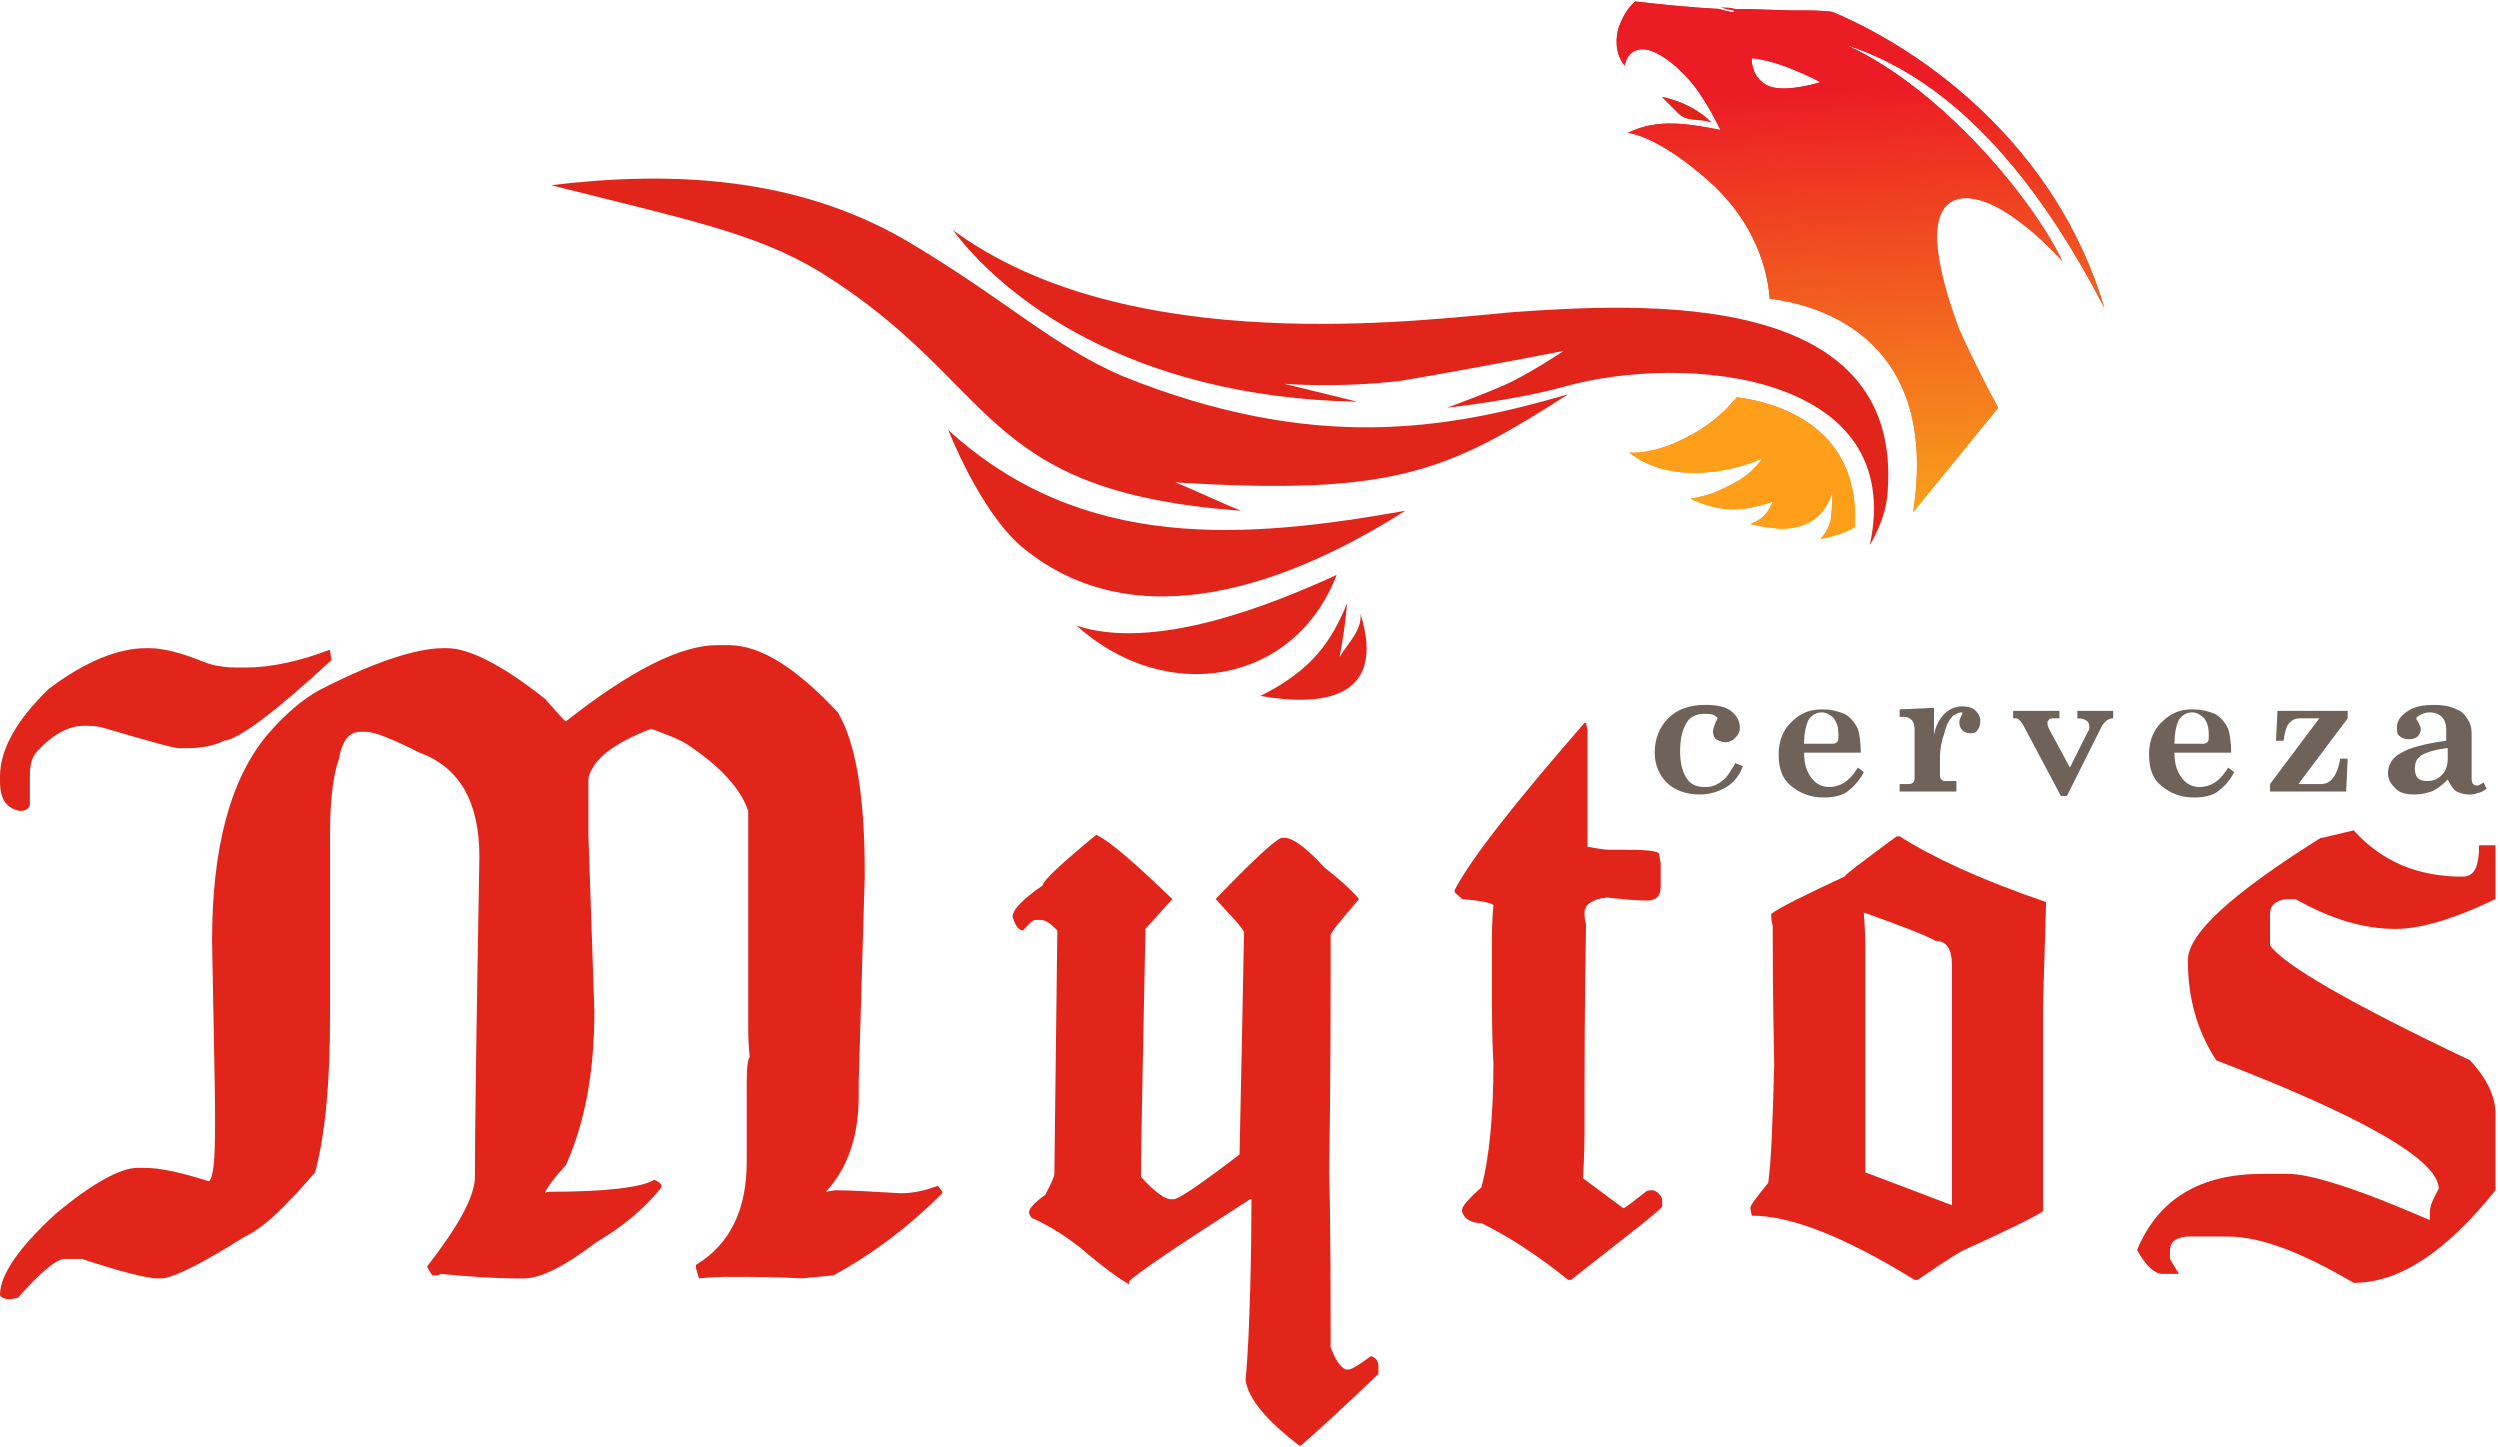 <?xml version="1.0" encoding="utf-8"?>
<!-- Generator: Adobe Illustrator 23.0.1, SVG Export Plug-In . SVG Version: 6.00 Build 0)  -->
<svg version="1.1" id="Layer_1" xmlns="http://www.w3.org/2000/svg" xmlns:xlink="http://www.w3.org/1999/xlink" x="0px" y="0px"
	 viewBox="0 0 167.4 96.9" style="enable-background:new 0 0 167.4 96.9;" xml:space="preserve">
<style type="text/css">
	.st0{fill-rule:evenodd;clip-rule:evenodd;fill:#E1251B;}
	.st1{fill:url(#SVGID_1_);}
	.st2{fill:#FF9E18;}
	.st3{fill:url(#SVGID_2_);}
	.st4{fill:url(#SVGID_3_);}
	.st5{fill:#E1251B;}
	.st6{fill:url(#SVGID_4_);}
	.st7{fill:url(#SVGID_5_);}
	.st8{fill:#6F6259;}
</style>
<g>
	<g>
		<g>
			<path class="st0" d="M90.2,40.4c-1,2.4-2.2,4.4-5.8,6.2c4,0.7,8.5,0.3,6.7-5.5c0.1,1.1-0.8,1.9-1.4,2.9
				C89.9,42.9,90.1,41.7,90.2,40.4L90.2,40.4z M63.8,15.4c11.8,8.7,31.6,6,37.5,5.5c8.6-0.6,26.1-1.6,25.1,12
				c-0.1,1.9-1.2,3.6-1.2,3.6c2.5-11.5-12.3-12.9-20.5-10.6c-3.2,0.9-7.8,1.4-7.8,1.4s2.2-0.8,3.8-1.5c1.6-0.7,4-2.3,4-2.3
				s-6.7,1.3-10.9,2C89.6,26,86,25.7,86,25.7l4.9,1.2C75.5,26.6,67.1,19.8,63.8,15.4L63.8,15.4z M60.5,16
				c-7.2-4.1-15.3-4.6-23.6-3.6c9.1,2.3,13.7,3.2,18,5.8C67,25.7,65.3,32.9,83.1,34.2c-1.5-0.6-2.9-1.3-4.4-1.9
				c14.6,0.9,18.2-0.7,26.3-5.9c-8.2,2.4-17.1,3.9-29.8-1.2C70.5,23.2,67.3,20,60.5,16L60.5,16z M63.5,28.8c0,0,2.1,5.4,4.9,7.8
				c7.8,6.5,18.3,2.3,25.7-2.4C83.4,36.1,72.5,37,63.5,28.8L63.5,28.8z M89.5,38.5c-4.6,2.1-12.2,5.1-17.4,3.4
				C78.1,47.3,86.7,45.8,89.5,38.5L89.5,38.5z"/>
		</g>
		<g>
			
				<linearGradient id="SVGID_1_" gradientUnits="userSpaceOnUse" x1="108.654" y1="1428.213" x2="107.115" y2="1456.941" gradientTransform="matrix(1 0 0 1 9.393 -1421.392)">
				<stop  offset="0" style="stop-color:#EC1C24"/>
				<stop  offset="1" style="stop-color:#F89F1B"/>
			</linearGradient>
			<path class="st1" d="M116.3,26.6c-0.9,1.1-2,2-3.4,2.7c-2.3,1.2-3.8,1-3.8,1c2.5,2,6.4,1.5,8.9,0.4c0,0-0.1,0.2-0.4,0.5
				c-0.8,0.9-1.6,1.2-2.6,1.7c-0.7,0.3-1.8,0.5-1.8,0.5c2,0.9,3.4,0.9,5.5,0.2c0,0,0,0.1-0.1,0.2c-0.3,0.7-0.7,1-1.4,1.3
				c0,0,1.4,0.3,2.1,0.3c1.6,0,2.9-0.7,3.4-2.5c0,0,0,1-0.1,1.8c-0.1,0.8-0.8,1.5-0.7,1.4c0.9-0.2,1.6-0.4,2.3-0.8
				C124.6,28.3,118.6,26.9,116.3,26.6z"/>
			<path class="st2" d="M116.3,26.6c-0.9,1.1-2,2-3.4,2.7c-2.3,1.2-3.8,1-3.8,1c2.5,2,6.4,1.5,8.9,0.4c0,0-0.1,0.2-0.4,0.5
				c-0.8,0.9-1.6,1.2-2.6,1.7c-0.7,0.3-1.8,0.5-1.8,0.5c2,0.9,3.4,0.9,5.5,0.2c0,0,0,0.1-0.1,0.2c-0.3,0.7-0.7,1-1.4,1.3
				c0,0,1.4,0.3,2.1,0.3c1.6,0,2.9-0.7,3.4-2.5c0,0,0,1-0.1,1.8c-0.1,0.8-0.8,1.5-0.7,1.4c0.9-0.2,1.6-0.4,2.3-0.8
				C124.6,28.3,118.6,26.9,116.3,26.6z"/>
			
				<linearGradient id="SVGID_2_" gradientUnits="userSpaceOnUse" x1="106.641" y1="1427.824" x2="108.168" y2="1456.34" gradientTransform="matrix(1 0 0 1 9.393 -1421.392)">
				<stop  offset="0" style="stop-color:#EC1C24"/>
				<stop  offset="1" style="stop-color:#F89F1B"/>
			</linearGradient>
			<path class="st3" d="M116.2,0.6C116.2,0.6,116.2,0.6,116.2,0.6c-0.3-0.1-0.6-0.1-1-0.1C115.9,0.7,116.3,0.8,116.2,0.6z"/>
			
				<linearGradient id="SVGID_3_" gradientUnits="userSpaceOnUse" x1="103.631" y1="1427.951" x2="102.093" y2="1456.651" gradientTransform="matrix(1 0 0 1 9.393 -1421.392)">
				<stop  offset="0" style="stop-color:#EC1C24"/>
				<stop  offset="1" style="stop-color:#F89F1B"/>
			</linearGradient>
			<path class="st4" d="M114.6,8.2c-1.4-1.4-3.3-1.7-3.3-1.7l1.1,1.1C113,8.2,113.9,7.9,114.6,8.2z"/>
			<path class="st5" d="M114.6,8.2c-1.4-1.4-3.3-1.7-3.3-1.7l1.1,1.1C113,8.2,113.9,7.9,114.6,8.2z"/>
			
				<linearGradient id="SVGID_4_" gradientUnits="userSpaceOnUse" x1="115.529" y1="1428.588" x2="113.991" y2="1457.305" gradientTransform="matrix(1 0 0 1 9.393 -1421.392)">
				<stop  offset="0" style="stop-color:#EC1C24"/>
				<stop  offset="1" style="stop-color:#F89F1B"/>
			</linearGradient>
			<path class="st6" d="M131.2,13.3c2.8-0.5,6.9,4.2,6.9,4.2c-2.1-4.4-8.3-11.7-14.5-14.5c7.8,2.5,13.3,9.9,17.3,17.6
				c-3.2-10.8-12-17.2-18.2-19.8c-0.6-0.1-1.4-0.1-2.6-0.1c-0.9,0-2.4-0.1-4-0.1c0,0,0,0.1,0,0.1c0.1,0.2-0.3,0.1-1-0.1
				c-1.9-0.1-3.9-0.3-5.6-0.5c-0.6,0.5-0.9,1.2-1.1,1.7c-0.5,1.7,0.4,2.6,0.4,2.6s0.1-1.1,1.2-1.1s2.8,1.5,3.7,2.8
				c0.9,1.3,1.5,2.6,1.5,2.6c-2.1-0.4-4.2-0.8-6.2,0.2c0,0,1.9,0.1,5.4,3.2c2.6,2.3,3.9,5.2,4.1,7.9c2.5,0.3,11.5,2.1,9.6,14.3
				l5.7-7c-1-1.8-2-3.9-2.6-5.2C130.2,19.4,128.4,13.9,131.2,13.3z M118.3,5.7c-1.1-0.6-1-1.8-1-1.8s1.5,0,4.6,1.6
				C121.9,5.5,119.4,6.3,118.3,5.7z"/>
			
				<linearGradient id="SVGID_5_" gradientUnits="userSpaceOnUse" x1="114.983" y1="1427.311" x2="116.493" y2="1455.506" gradientTransform="matrix(1 0 0 1 9.393 -1421.392)">
				<stop  offset="0" style="stop-color:#EC1C24"/>
				<stop  offset="1" style="stop-color:#F89F1B"/>
			</linearGradient>
			<path class="st7" d="M131.2,13.3c2.8-0.5,6.9,4.2,6.9,4.2c-2.1-4.4-8.3-11.7-14.5-14.5c7.8,2.5,13.3,9.9,17.3,17.6
				c-3.2-10.8-12-17.2-18.2-19.8c-0.6-0.1-1.4-0.1-2.6-0.1c-0.9,0-2.4-0.1-4-0.1c0,0,0,0.1,0,0.1c0.1,0.2-0.3,0.1-1-0.1
				c-1.9-0.1-3.9-0.3-5.6-0.5c-0.6,0.5-0.9,1.2-1.1,1.7c-0.5,1.7,0.4,2.6,0.4,2.6s0.1-1.1,1.2-1.1s2.8,1.5,3.7,2.8
				c0.9,1.3,1.5,2.6,1.5,2.6c-2.1-0.4-4.2-0.8-6.2,0.2c0,0,1.9,0.1,5.4,3.2c2.6,2.3,3.9,5.2,4.1,7.9c2.5,0.3,11.5,2.1,9.6,14.3
				l5.7-7c-1-1.8-2-3.9-2.6-5.2C130.2,19.4,128.4,13.9,131.2,13.3z M118.3,5.7c-1.1-0.6-1-1.8-1-1.8s1.5,0,4.6,1.6
				C121.9,5.5,119.4,6.3,118.3,5.7z"/>
		</g>
	</g>
	<g>
		<g>
			<path class="st5" d="M48.8,43.2c2.1,0,4.5,1.5,7.3,4.5c1.2,2,1.8,5.6,1.8,10.6v0.5l-0.4,13.6v1c0,2.6-0.7,4.8-2.2,6.4l0.6-0.1
				c1.2,0,2.6,0.1,4.4,0.2c0.9,0,1.7-0.2,2.5-0.5l0.3,0.4v0.1c-2.2,2.2-4.7,4.1-7.3,5.5l-2.1,0.2c-1.7-0.1-3.2-0.1-4.6-0.1h-0.3
				c-0.4,0-1.1,0-2,0.1l-0.2-0.7v-0.2c2.3-1.4,3.4-3.7,3.4-6.9C50,75.3,50,73.6,50,72.5c0-1.1,0.1-1.7,0.2-1.7
				c-0.1-1-0.1-1.7-0.1-2.2V54.3c-0.5-1.5-1.9-3-4-4.4c-0.6-0.4-1.4-0.7-2.5-1.1c-2.1,0.8-3.4,1.7-3.9,2.6c-0.2,0.3-0.3,0.6-0.3,0.8
				v3.7l0.4,11.8c0,4-0.6,7.4-1.9,10.3c-0.9,1-1.4,1.7-1.4,1.9c0.1-0.1,0.2-0.1,0.3-0.1c3.8,0,6.2-0.3,7-0.8
				c0.3,0.1,0.5,0.3,0.5,0.4v0.1c-1.2,1.5-2.7,2.7-4.4,3.7c-2.1,1.6-3.7,2.4-4.8,2.4h-0.6c-1.2,0-2.9-0.1-5-0.3
				c-0.1,0.1-0.3,0.1-0.5,0.1c-0.1,0-0.2-0.2-0.4-0.6c2.1-2.7,3.2-4.7,3.2-6v-0.1c0-2.9,0.1-10,0.3-21.3c0-3.7-1.3-6-4-7
				c-1.8-0.9-3-1.4-3.6-1.4h-0.4c-0.7,0-1.2,0.6-1.4,1.8c-0.4,1.1-0.6,2.8-0.6,5.1V68c0,4.4-0.3,7.9-1,10.5
				c-1.9,2.2-3.4,3.7-4.7,4.3c-3,1.9-4.9,2.8-5.6,2.8h-0.3c-0.6,0-2.3-0.4-5-1.3H4.3c-0.5,0-1.6,0.9-3.1,2.6L0.7,87
				c-0.5,0-0.7-0.2-0.7-0.3c0-1.3,1.2-3.1,3.7-5.4c2.5-2.1,4.4-3.1,5.5-3.1h0.5c1,0,2.4,0.3,4.3,0.9c0.3-0.3,0.4-1.5,0.4-3.7v-1
				c0-1.5-0.1-5.3-0.2-11.4c0-6.2,1.2-10.8,3.7-13.8c1.2-1.4,2.4-2.4,3.5-3c3.7-1.9,6.5-2.8,8.3-2.8h0.2c1.5,0,3.7,1.1,6.6,3.4
				c0.9,1,1.3,1.5,1.4,1.5c4.3-3.4,7.7-5.1,10.1-5.1H48.8z M10,43.4c0.9,0,2.1,0.3,3.6,0.9c0.7,0.3,1.5,0.4,2.4,0.4h0.4
				c1.7,0,3.6-0.4,5.7-1.2v0.1l0.1,0.6c-3.8,3.5-6.2,5.3-7.2,5.4c-0.6,0.3-1.4,0.5-2.5,0.5H12c-0.4,0-2.1-0.5-5.2-1.4
				c-0.4-0.1-0.8-0.1-1.2-0.1c-1,0-2.1,0.6-3.1,1.7C2.1,50.7,2,51.3,2,52v1.9c-0.1,0.3-0.3,0.4-0.7,0.4c-0.9-0.2-1.3-0.8-1.3-2V52
				c0-1.8,1.1-3.8,3.3-5.9c2.4-1.8,4.6-2.7,6.5-2.7H10z"/>
			<path class="st5" d="M73.4,55.9c0.9,0.4,2.6,1.9,5.1,4.3l-1.8,2c-0.2,9.6-0.3,15.1-0.3,16.6c0.9,1,1.6,1.5,2,1.5h0.2
				c0.3,0,1.8-1,4.4-3c0.1-4.6,0.2-9.6,0.3-14.9c-0.2-0.4-0.9-1.1-1.9-2.2c2.4-2.5,3.9-3.9,4.4-4.1h0.2c0.6,0,1.5,0.7,2.7,2
				c0.9,0.7,1.7,1.4,2.3,2.1c-1.1,1.3-1.8,2.1-1.9,2.4c0,4.5,0,9.8-0.1,15.9c0.1,3.1,0.1,9.3,0.1,11.7c0.3,0.8,0.6,1.3,1,1.5h0.2
				c0.2,0,0.7-0.3,1.5-0.9c0.3,0.1,0.5,0.3,0.5,0.7V92c-2,1.9-3.8,3.6-5.2,4.8H87c-2.2-1.7-3.4-3.1-3.6-4.4
				c0.3-2.9,0.4-9.2,0.4-12.1h-0.1c-4.8,3.1-7.5,4.9-8.1,5.5V86c-0.7-0.4-1.8-1.2-3.2-2.4c-1-0.8-2.1-1.5-3.2-2
				c-0.1,0-0.2-0.1-0.3-0.4c0-0.3,0.4-0.7,1.1-1.2c0.4-0.8,0.6-1.2,0.6-1.4l0.2-16.3c-0.5-0.5-0.8-0.7-1.1-0.7h-0.4
				c-0.3,0.1-0.5,0.4-0.8,0.7c-0.3,0-0.5-0.3-0.7-0.9c0-0.5,0.7-1.2,2-2.1C69.9,58.9,71.1,57.8,73.4,55.9L73.4,55.9z"/>
			<path class="st5" d="M106.1,48.4h0.1l0.1,0.5v7.8c0.6,0.1,1.1,0.2,1.5,0.2h1.2c1.4,0,2.1,0.1,2.1,0.3l0.1,0.6v1.6
				c0,0.6-0.3,0.9-0.9,0.9h-0.1c-0.7,0-1.6-0.1-2.6-0.2c-1,0.1-1.5,0.5-1.5,1c0,0.2,0,0.4,0.1,0.8c-0.1,5.3-0.1,9.8-0.1,13.5
				c0,0.6,0,1.8-0.1,3.5l2.7,2c0.1,0,0.6-0.4,1.5-1.1c0.1-0.1,0.3-0.1,0.4-0.1h0.1c0.3,0.1,0.5,0.3,0.6,0.6v0.5
				c-0.2,0.3-2.3,1.9-6.1,4.9H105c-2.1-1.7-4-2.9-5.8-3.8c-0.7,0-1.2-0.3-1.3-0.8v-0.1c0-0.2,0.4-0.7,1.3-1.5
				c0.5-1.9,0.8-4.7,0.8-8.3c-0.1-1.7-0.1-3.3-0.1-4.9v-3.2c0-0.6,0-1.4,0.1-2.5c-0.3-0.2-1-0.3-2.1-0.4c-0.3-0.3-0.5-0.4-0.5-0.5
				v-0.1C98.5,57.5,101.4,53.8,106.1,48.4z"/>
			<path class="st5" d="M127,56h0.2c2.2,1.4,5.4,2.9,9.8,4.4v0.2c-0.1,3.8-0.2,6.2-0.2,7.3v13.2c-0.4,0.3-2.2,1.2-5.5,2.7
				c-1,0.6-2,1.3-2.9,1.9h-0.2c-4.7-2.9-8.3-4.3-10.9-4.3l-0.1-0.5c0-0.2,0.4-0.7,1.2-1.7c0.2-1.4,0.3-4.1,0.4-7.9
				c-0.1-4.8-0.1-7.9-0.1-9.3c-0.1-0.4-0.1-0.6-0.1-0.8c0.5-0.4,2.1-1.2,4.9-2.5C123.5,58.6,124.7,57.7,127,56z M124.8,61.1
				c0.1,1.2,0.1,2.1,0.1,2.7v14.7l5.8,2.2V64.6c0-1.1-0.4-1.6-1.1-1.6C128.9,62.6,127.3,62,124.8,61.1z"/>
			<path class="st5" d="M157.6,55.6c1.9,2.1,4.3,3.1,7.3,3.1c0.8,0,1.1-0.7,1.1-2.1h1.1v3.6c-2.9,1.4-5.1,2-6.7,2
				c-2.2,0-4.4-0.7-6.7-2h-0.6c-0.7,0.1-1.1,0.4-1.1,1v2.1c0.9,1.3,5.4,3.9,13.4,7.7c1.1,1.2,1.7,2.4,1.7,3.6v5.1
				c-3.3,4.1-6.4,6.2-9.5,6.2c-3.4-2-6.2-3.1-8.4-3.1h-2.8c-0.8,0.1-1.1,0.4-1.1,1v0.5l0.6,1h-1.1c-0.5,0-1.1-0.5-1.7-1.6
				c1.4-3.4,4.2-5.1,8.4-5.1h1.7c1.5,0,4.7,1,9.5,3.1v-0.5c0-0.4,0.2-0.9,0.6-1.6c0-1.9-5-4.8-14.9-8.6c-1.3-2-1.9-4.2-1.9-6.7
				c0-1.8,3-4.5,8.9-8.2C155.6,56.1,156.3,55.9,157.6,55.6z"/>
		</g>
		<g>
			<path class="st8" d="M116.2,51.1l0.5,0.2c-0.2,0.6-0.6,1.1-1.1,1.4c-0.5,0.3-1.1,0.5-1.8,0.5c-0.9,0-1.7-0.3-2.2-0.8
				c-0.5-0.5-0.8-1.2-0.8-2c0-0.9,0.3-1.7,0.9-2.3c0.6-0.6,1.4-0.9,2.5-0.9c0.7,0,1.3,0.1,1.7,0.4c0.4,0.3,0.6,0.7,0.6,1.1
				c0,0.3-0.1,0.5-0.3,0.7c-0.2,0.2-0.4,0.3-0.7,0.3c-0.2,0-0.4-0.1-0.6-0.2c-0.1-0.1-0.2-0.3-0.2-0.5c0-0.2,0.1-0.4,0.2-0.7
				c0.1-0.1,0.1-0.2,0.1-0.2c0-0.1-0.1-0.1-0.2-0.2c-0.2-0.1-0.4-0.1-0.7-0.1c-0.5,0-0.9,0.2-1.1,0.5c-0.3,0.4-0.5,1.1-0.5,2
				c0,0.9,0.2,1.5,0.5,1.9c0.3,0.4,0.7,0.5,1.2,0.5c0.4,0,0.7-0.1,1.1-0.4C115.7,52,115.9,51.6,116.2,51.1z"/>
			<path class="st8" d="M124.6,50.4h-3.8c0,0.8,0.2,1.3,0.5,1.7c0.3,0.4,0.7,0.6,1.2,0.6c0.3,0,0.7-0.1,1-0.3c0.3-0.2,0.6-0.5,0.9-1
				l0.4,0.3c-0.3,0.6-0.7,1-1.1,1.3c-0.4,0.3-1,0.4-1.6,0.4c-0.9,0-1.6-0.3-2.2-0.8c-0.6-0.5-0.8-1.2-0.8-2.1c0-0.9,0.3-1.6,0.8-2.1
				c0.6-0.6,1.2-0.9,2.1-0.9c0.6,0,1,0.1,1.5,0.3c0.4,0.2,0.7,0.6,0.9,1C124.5,49.1,124.6,49.7,124.6,50.4z M120.8,49.8h1.8
				c0.2,0,0.3,0,0.4-0.1c0.1-0.1,0.1-0.2,0.1-0.5c0-0.5-0.1-0.8-0.3-1.1c-0.2-0.2-0.5-0.4-0.8-0.4c-0.4,0-0.7,0.2-0.9,0.5
				C120.9,48.6,120.8,49.2,120.8,49.8z"/>
			<path class="st8" d="M131,52.5v0.5h-3.8v-0.5h0.5c0.2,0,0.3,0,0.4-0.1c0.1-0.1,0.1-0.2,0.1-0.3v-3.3c0-0.3-0.1-0.5-0.2-0.6
				c-0.1-0.1-0.3-0.2-0.5-0.2h-0.3v-0.5l2.3-0.1v1.8c0.1-0.6,0.4-1.1,0.7-1.4c0.3-0.3,0.7-0.5,1.2-0.5c0.4,0,0.7,0.1,0.9,0.3
				c0.2,0.2,0.3,0.4,0.3,0.7c0,0.3-0.1,0.5-0.2,0.6c-0.1,0.2-0.3,0.2-0.5,0.2c-0.2,0-0.4-0.1-0.5-0.2c-0.1-0.1-0.2-0.3-0.2-0.5
				c0-0.1,0-0.2,0.1-0.4c0-0.1,0.1-0.1,0.1-0.2c0-0.1,0-0.1,0-0.1c0,0-0.1,0-0.1,0c-0.1,0-0.3,0.1-0.5,0.2c-0.3,0.3-0.5,0.7-0.6,1.2
				c-0.2,0.5-0.3,1.1-0.3,1.6v1.2c0,0.1,0,0.2,0.1,0.3c0.1,0.1,0.2,0.1,0.3,0.1H131z"/>
			<path class="st8" d="M134.6,47.6h3.3v0.5h-0.3c-0.2,0-0.4,0-0.4,0.1c-0.1,0.1-0.1,0.1-0.1,0.2c0,0.1,0,0.2,0.1,0.4l1.4,2.6
				l1.2-2.4c0.1-0.1,0.1-0.2,0.1-0.4c0-0.3-0.3-0.5-0.8-0.5v-0.5h2.4v0.5c-0.2,0-0.4,0.1-0.5,0.2c-0.1,0.1-0.2,0.2-0.3,0.4l-2.3,4.6
				H138l-2.5-4.7c-0.1-0.2-0.2-0.3-0.3-0.4c-0.1-0.1-0.2-0.1-0.3-0.1h-0.1V47.6z"/>
			<path class="st8" d="M149.4,50.4h-3.8c0,0.8,0.2,1.3,0.5,1.7c0.3,0.4,0.7,0.6,1.2,0.6c0.3,0,0.7-0.1,1-0.3c0.3-0.2,0.6-0.5,0.9-1
				l0.4,0.3c-0.3,0.6-0.7,1-1.1,1.3c-0.4,0.3-1,0.4-1.6,0.4c-0.9,0-1.6-0.3-2.2-0.8c-0.6-0.5-0.8-1.2-0.8-2.1c0-0.9,0.3-1.6,0.8-2.1
				c0.6-0.6,1.2-0.9,2.1-0.9c0.6,0,1,0.1,1.5,0.3c0.4,0.2,0.7,0.6,0.9,1C149.3,49.1,149.4,49.7,149.4,50.4z M145.6,49.8h1.8
				c0.2,0,0.3,0,0.4-0.1c0.1-0.1,0.1-0.2,0.1-0.5c0-0.5-0.1-0.8-0.3-1.1c-0.2-0.2-0.5-0.4-0.8-0.4c-0.4,0-0.7,0.2-0.9,0.5
				C145.7,48.6,145.6,49.2,145.6,49.8z"/>
			<path class="st8" d="M152.5,47.6h4.7v0.5l-3.3,4.4h1.5c0.3,0,0.6-0.1,0.8-0.4c0.2-0.2,0.4-0.7,0.5-1.3h0.5l-0.1,2.2h-5.1v-0.5
				l3.3-4.4h-1.3c-0.3,0-0.5,0.1-0.7,0.3c-0.2,0.2-0.3,0.6-0.4,1.2h-0.5L152.5,47.6z"/>
			<path class="st8" d="M166.3,52.4l0.2,0.4c-0.2,0.2-0.5,0.3-0.6,0.3c-0.2,0.1-0.4,0.1-0.6,0.1c-0.3,0-0.6-0.1-0.8-0.2
				c-0.2-0.1-0.4-0.4-0.6-0.8c-0.4,0.4-0.8,0.7-1.1,0.8c-0.3,0.1-0.7,0.2-1.1,0.2c-0.6,0-1-0.1-1.3-0.4c-0.3-0.3-0.5-0.6-0.5-1
				c0-0.6,0.3-1.1,0.9-1.4c0.5-0.3,1.5-0.6,3-0.8v-0.8c0-0.3-0.1-0.6-0.3-0.8c-0.2-0.2-0.5-0.3-0.8-0.3c-0.3,0-0.5,0.1-0.7,0.2
				c-0.1,0.1-0.2,0.1-0.2,0.2c0,0,0,0.1,0.1,0.2c0.1,0.2,0.2,0.4,0.2,0.5c0,0.2-0.1,0.4-0.2,0.5c-0.1,0.1-0.3,0.2-0.6,0.2
				c-0.3,0-0.5-0.1-0.6-0.2c-0.2-0.1-0.2-0.3-0.2-0.6c0-0.4,0.2-0.7,0.6-1c0.5-0.4,1.2-0.5,1.9-0.5c0.6,0,1.1,0.1,1.5,0.3
				c0.3,0.1,0.5,0.3,0.7,0.6c0.2,0.3,0.3,0.6,0.3,1V52c0,0.2,0,0.4,0.1,0.5c0.1,0.1,0.2,0.1,0.3,0.1C166,52.6,166.1,52.5,166.3,52.4
				z M163.8,50.1c-0.8,0.1-1.4,0.3-1.7,0.5c-0.3,0.2-0.4,0.5-0.4,0.9c0,0.3,0.1,0.5,0.2,0.6c0.1,0.1,0.3,0.2,0.6,0.2
				c0.4,0,0.7-0.1,1-0.4c0.3-0.3,0.4-0.7,0.4-1.1V50.1z"/>
		</g>
	</g>
</g>
</svg>
